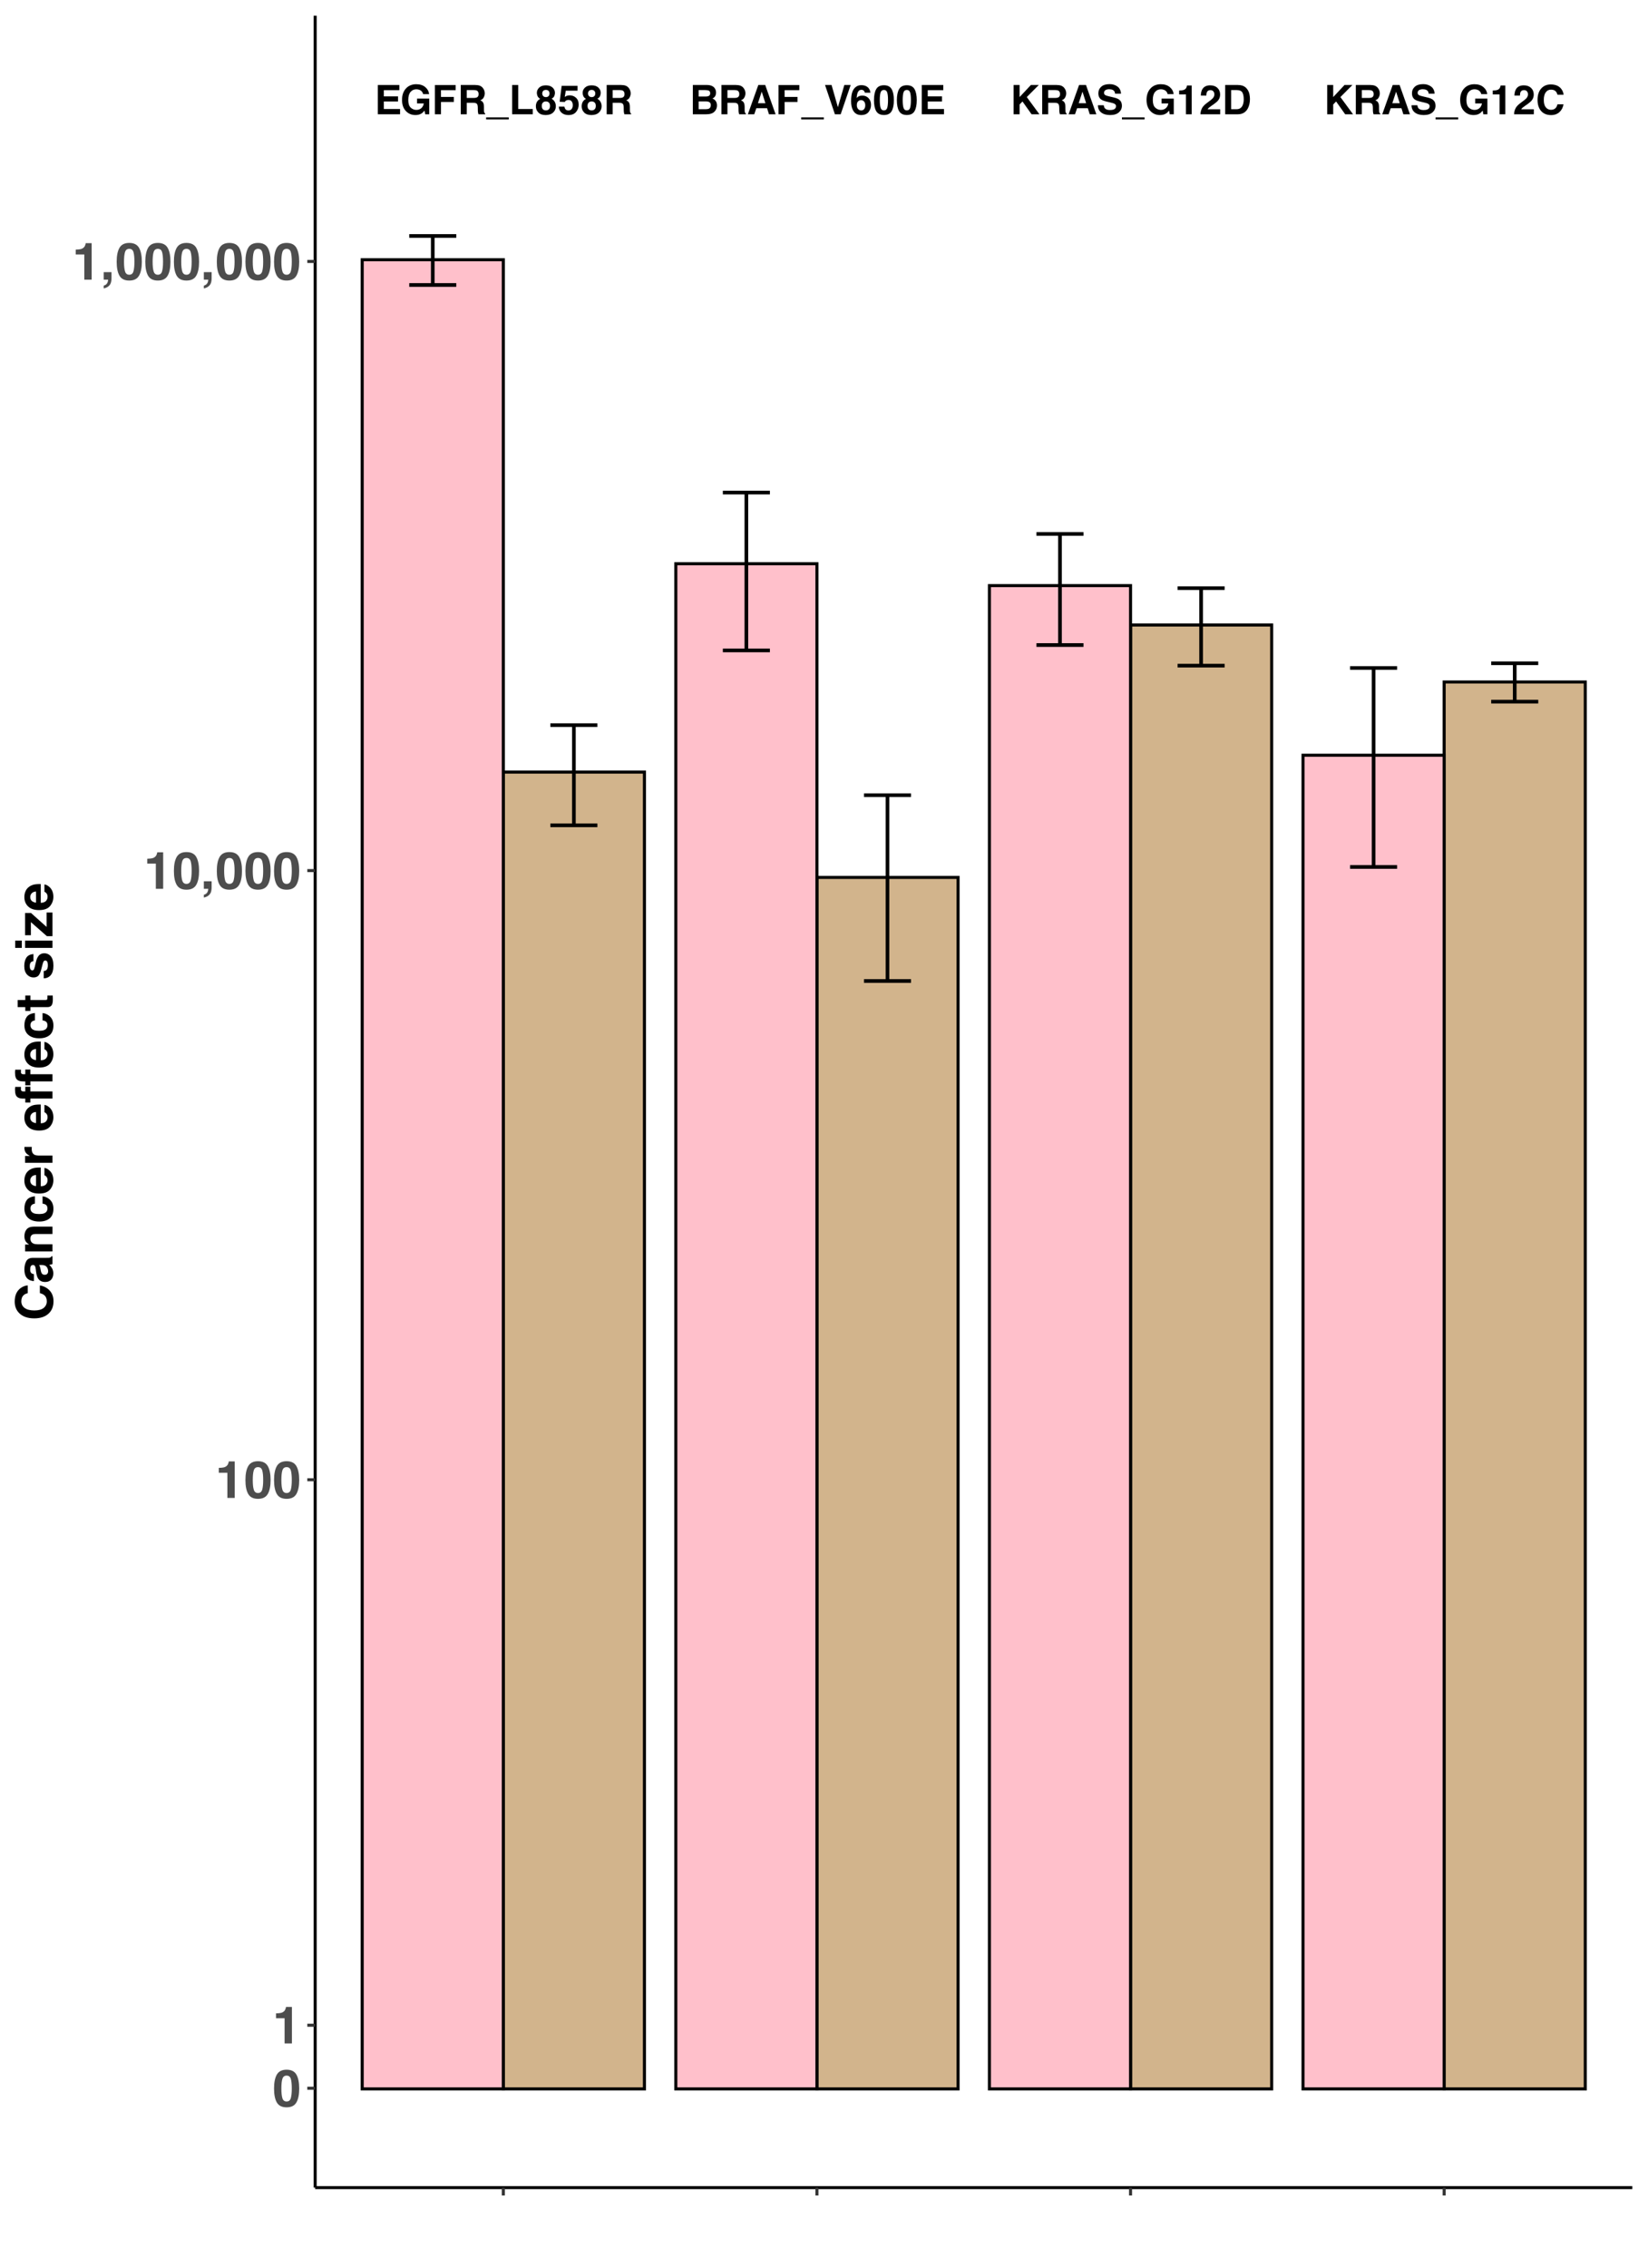 <?xml version="1.0" encoding="UTF-8"?>
<svg xmlns="http://www.w3.org/2000/svg" xmlns:xlink="http://www.w3.org/1999/xlink" width="576" height="792" viewBox="0 0 576 792">
<defs>
<g>
<g id="glyph-0-0">
<path d="M 1.062 -10.234 L 9.312 -10.234 L 9.312 0 L 1.062 0 Z M 8.031 -1.281 L 8.031 -8.953 L 2.344 -8.953 L 2.344 -1.281 Z M 8.031 -1.281 "/>
</g>
<g id="glyph-0-1">
<path d="M 10.156 0 L 7.406 0 L 4.234 -4.469 L 3.219 -3.422 L 3.219 0 L 1.125 0 L 1.125 -10.234 L 3.219 -10.234 L 3.219 -6.016 L 7.172 -10.234 L 9.938 -10.234 L 5.734 -6.016 Z M 10.156 0 "/>
</g>
<g id="glyph-0-2">
<path d="M 5.422 -4.016 L 3.219 -4.016 L 3.219 0 L 1.125 0 L 1.125 -10.234 L 6.156 -10.234 C 6.875 -10.223 7.426 -10.133 7.812 -9.969 C 8.195 -9.812 8.523 -9.57 8.797 -9.25 C 9.016 -8.988 9.188 -8.703 9.312 -8.391 C 9.445 -8.078 9.516 -7.719 9.516 -7.312 C 9.516 -6.832 9.391 -6.352 9.141 -5.875 C 8.898 -5.406 8.492 -5.078 7.922 -4.891 C 8.398 -4.703 8.738 -4.43 8.938 -4.078 C 9.133 -3.734 9.234 -3.203 9.234 -2.484 L 9.234 -1.797 C 9.234 -1.328 9.25 -1.008 9.281 -0.844 C 9.332 -0.57 9.461 -0.375 9.672 -0.25 L 9.672 0 L 7.312 0 C 7.25 -0.227 7.203 -0.41 7.172 -0.547 C 7.117 -0.836 7.094 -1.133 7.094 -1.438 L 7.078 -2.375 C 7.066 -3.031 6.945 -3.469 6.719 -3.688 C 6.488 -3.906 6.055 -4.016 5.422 -4.016 Z M 6.734 -5.875 C 7.148 -6.07 7.359 -6.457 7.359 -7.031 C 7.359 -7.645 7.156 -8.062 6.75 -8.281 C 6.52 -8.395 6.172 -8.453 5.703 -8.453 L 3.219 -8.453 L 3.219 -5.703 L 5.641 -5.703 C 6.117 -5.703 6.484 -5.758 6.734 -5.875 Z M 6.734 -5.875 "/>
</g>
<g id="glyph-0-3">
<path d="M 7.078 -2.109 L 3.312 -2.109 L 2.594 0 L 0.359 0 L 4.016 -10.234 L 6.422 -10.234 L 10.047 0 L 7.734 0 Z M 6.484 -3.859 L 5.203 -7.891 L 3.875 -3.859 Z M 6.484 -3.859 "/>
</g>
<g id="glyph-0-4">
<path d="M 4.797 -1.484 C 5.297 -1.484 5.707 -1.535 6.031 -1.641 C 6.625 -1.859 6.922 -2.254 6.922 -2.828 C 6.922 -3.172 6.773 -3.43 6.484 -3.609 C 6.18 -3.797 5.711 -3.957 5.078 -4.094 L 4 -4.344 C 2.938 -4.582 2.203 -4.844 1.797 -5.125 C 1.098 -5.594 0.75 -6.332 0.75 -7.344 C 0.75 -8.258 1.082 -9.02 1.75 -9.625 C 2.414 -10.227 3.395 -10.531 4.688 -10.531 C 5.77 -10.531 6.691 -10.242 7.453 -9.672 C 8.211 -9.098 8.613 -8.27 8.656 -7.188 L 6.594 -7.188 C 6.562 -7.801 6.297 -8.238 5.797 -8.5 C 5.461 -8.664 5.047 -8.75 4.547 -8.75 C 3.992 -8.75 3.551 -8.641 3.219 -8.422 C 2.895 -8.203 2.734 -7.891 2.734 -7.484 C 2.734 -7.117 2.895 -6.848 3.219 -6.672 C 3.426 -6.547 3.867 -6.406 4.547 -6.25 L 6.312 -5.828 C 7.094 -5.641 7.676 -5.391 8.062 -5.078 C 8.676 -4.598 8.984 -3.906 8.984 -3 C 8.984 -2.062 8.625 -1.281 7.906 -0.656 C 7.195 -0.039 6.188 0.266 4.875 0.266 C 3.539 0.266 2.492 -0.035 1.734 -0.641 C 0.973 -1.254 0.594 -2.094 0.594 -3.156 L 2.625 -3.156 C 2.695 -2.688 2.828 -2.336 3.016 -2.109 C 3.359 -1.691 3.953 -1.484 4.797 -1.484 Z M 4.797 -1.484 "/>
</g>
<g id="glyph-0-5">
<path d="M 7.906 1.078 L 7.906 1.781 L 0 1.781 L 0 1.078 Z M 7.906 1.078 "/>
</g>
<g id="glyph-0-6">
<path d="M 7.359 -0.25 C 6.797 0.094 6.102 0.266 5.281 0.266 C 3.926 0.266 2.812 -0.203 1.938 -1.141 C 1.039 -2.086 0.594 -3.379 0.594 -5.016 C 0.594 -6.672 1.047 -8 1.953 -9 C 2.867 -10 4.078 -10.5 5.578 -10.5 C 6.879 -10.5 7.922 -10.164 8.703 -9.5 C 9.492 -8.844 9.945 -8.023 10.062 -7.047 L 7.969 -7.047 C 7.801 -7.742 7.406 -8.227 6.781 -8.5 C 6.426 -8.656 6.035 -8.734 5.609 -8.734 C 4.773 -8.734 4.094 -8.422 3.562 -7.797 C 3.039 -7.172 2.781 -6.234 2.781 -4.984 C 2.781 -3.734 3.066 -2.844 3.641 -2.312 C 4.211 -1.789 4.863 -1.531 5.594 -1.531 C 6.312 -1.531 6.898 -1.738 7.359 -2.156 C 7.816 -2.57 8.098 -3.113 8.203 -3.781 L 5.844 -3.781 L 5.844 -5.484 L 10.109 -5.484 L 10.109 0 L 8.688 0 L 8.469 -1.281 C 8.062 -0.789 7.691 -0.445 7.359 -0.25 Z M 7.359 -0.25 "/>
</g>
<g id="glyph-0-7">
<path d="M 5.375 0 L 3.359 0 L 3.359 -6.938 L 0.984 -6.938 L 0.984 -8.297 C 1.609 -8.316 2.047 -8.359 2.297 -8.422 C 2.691 -8.504 3.016 -8.676 3.266 -8.938 C 3.441 -9.125 3.57 -9.367 3.656 -9.672 C 3.707 -9.848 3.734 -9.977 3.734 -10.062 L 5.375 -10.062 Z M 5.375 0 "/>
</g>
<g id="glyph-0-8">
<path d="M 4.938 -8.016 C 4.707 -8.297 4.367 -8.438 3.922 -8.438 C 3.328 -8.438 2.922 -8.211 2.703 -7.766 C 2.578 -7.504 2.504 -7.094 2.484 -6.531 L 0.562 -6.531 C 0.594 -7.383 0.742 -8.078 1.016 -8.609 C 1.547 -9.609 2.484 -10.109 3.828 -10.109 C 4.891 -10.109 5.734 -9.812 6.359 -9.219 C 6.992 -8.633 7.312 -7.859 7.312 -6.891 C 7.312 -6.141 7.094 -5.477 6.656 -4.906 C 6.363 -4.52 5.883 -4.086 5.219 -3.609 L 4.422 -3.062 C 3.922 -2.707 3.578 -2.453 3.391 -2.297 C 3.211 -2.141 3.062 -1.957 2.938 -1.75 L 7.344 -1.75 L 7.344 0 L 0.438 0 C 0.457 -0.719 0.613 -1.379 0.906 -1.984 C 1.188 -2.648 1.852 -3.359 2.906 -4.109 C 3.82 -4.766 4.41 -5.234 4.672 -5.516 C 5.086 -5.953 5.297 -6.43 5.297 -6.953 C 5.297 -7.379 5.176 -7.734 4.938 -8.016 Z M 4.938 -8.016 "/>
</g>
<g id="glyph-0-9">
<path d="M 5.484 0 L 1.078 0 L 1.078 -10.234 L 5.484 -10.234 C 6.117 -10.223 6.648 -10.148 7.078 -10.016 C 7.797 -9.773 8.375 -9.344 8.812 -8.719 C 9.176 -8.207 9.422 -7.656 9.547 -7.062 C 9.672 -6.469 9.734 -5.898 9.734 -5.359 C 9.734 -4.004 9.461 -2.852 8.922 -1.906 C 8.18 -0.633 7.035 0 5.484 0 Z M 7.078 -7.625 C 6.754 -8.176 6.102 -8.453 5.125 -8.453 L 3.156 -8.453 L 3.156 -1.781 L 5.125 -1.781 C 6.133 -1.781 6.836 -2.273 7.234 -3.266 C 7.453 -3.816 7.562 -4.469 7.562 -5.219 C 7.562 -6.258 7.398 -7.062 7.078 -7.625 Z M 7.078 -7.625 "/>
</g>
<g id="glyph-0-10">
<path d="M 8.297 -0.766 C 7.535 -0.066 6.562 0.281 5.375 0.281 C 3.906 0.281 2.75 -0.188 1.906 -1.125 C 1.062 -2.082 0.641 -3.383 0.641 -5.031 C 0.641 -6.82 1.117 -8.203 2.078 -9.172 C 2.91 -10.004 3.969 -10.422 5.25 -10.422 C 6.977 -10.422 8.238 -9.859 9.031 -8.734 C 9.469 -8.098 9.703 -7.461 9.734 -6.828 L 7.609 -6.828 C 7.461 -7.316 7.281 -7.688 7.062 -7.938 C 6.676 -8.383 6.102 -8.609 5.344 -8.609 C 4.562 -8.609 3.945 -8.289 3.5 -7.656 C 3.051 -7.031 2.828 -6.145 2.828 -5 C 2.828 -3.852 3.062 -2.992 3.531 -2.422 C 4.008 -1.848 4.613 -1.562 5.344 -1.562 C 6.094 -1.562 6.664 -1.805 7.062 -2.297 C 7.281 -2.555 7.461 -2.953 7.609 -3.484 L 9.719 -3.484 C 9.531 -2.367 9.055 -1.461 8.297 -0.766 Z M 8.297 -0.766 "/>
</g>
<g id="glyph-0-11">
<path d="M 5.75 0 L 1.125 0 L 1.125 -10.234 L 6.094 -10.234 C 7.344 -10.211 8.227 -9.848 8.75 -9.141 C 9.07 -8.703 9.234 -8.18 9.234 -7.578 C 9.234 -6.953 9.07 -6.453 8.75 -6.078 C 8.57 -5.859 8.316 -5.66 7.984 -5.484 C 8.504 -5.297 8.895 -4.992 9.156 -4.578 C 9.426 -4.172 9.562 -3.676 9.562 -3.094 C 9.562 -2.488 9.41 -1.941 9.109 -1.453 C 8.91 -1.141 8.664 -0.875 8.375 -0.656 C 8.039 -0.406 7.648 -0.234 7.203 -0.141 C 6.766 -0.047 6.281 0 5.75 0 Z M 5.703 -4.5 L 3.156 -4.5 L 3.156 -1.781 L 5.672 -1.781 C 6.117 -1.781 6.469 -1.836 6.719 -1.953 C 7.176 -2.18 7.406 -2.609 7.406 -3.234 C 7.406 -3.766 7.18 -4.129 6.734 -4.328 C 6.492 -4.441 6.148 -4.5 5.703 -4.5 Z M 6.766 -6.453 C 7.047 -6.617 7.188 -6.922 7.188 -7.359 C 7.188 -7.828 7 -8.141 6.625 -8.297 C 6.312 -8.398 5.906 -8.453 5.406 -8.453 L 3.156 -8.453 L 3.156 -6.203 L 5.672 -6.203 C 6.117 -6.203 6.484 -6.285 6.766 -6.453 Z M 6.766 -6.453 "/>
</g>
<g id="glyph-0-12">
<path d="M 8.344 -8.422 L 3.203 -8.422 L 3.203 -6.062 L 7.703 -6.062 L 7.703 -4.297 L 3.203 -4.297 L 3.203 0 L 1.078 0 L 1.078 -10.219 L 8.344 -10.219 Z M 8.344 -8.422 "/>
</g>
<g id="glyph-0-13">
<path d="M 0.328 -10.234 L 2.609 -10.234 L 4.828 -2.469 L 7.078 -10.234 L 9.297 -10.234 L 5.797 0 L 3.781 0 Z M 0.328 -10.234 "/>
</g>
<g id="glyph-0-14">
<path d="M 4.344 -6.531 C 5.238 -6.531 5.973 -6.227 6.547 -5.625 C 7.117 -5.02 7.406 -4.242 7.406 -3.297 C 7.406 -2.359 7.125 -1.531 6.562 -0.812 C 6 -0.094 5.129 0.266 3.953 0.266 C 2.68 0.266 1.742 -0.266 1.141 -1.328 C 0.672 -2.148 0.438 -3.219 0.438 -4.531 C 0.438 -5.301 0.473 -5.926 0.547 -6.406 C 0.66 -7.258 0.883 -7.973 1.219 -8.547 C 1.5 -9.035 1.875 -9.426 2.344 -9.719 C 2.812 -10.02 3.367 -10.172 4.016 -10.172 C 4.953 -10.172 5.695 -9.93 6.25 -9.453 C 6.801 -8.973 7.113 -8.332 7.188 -7.531 L 5.219 -7.531 C 5.219 -7.695 5.156 -7.875 5.031 -8.062 C 4.812 -8.383 4.488 -8.547 4.062 -8.547 C 3.414 -8.547 2.957 -8.18 2.688 -7.453 C 2.539 -7.055 2.438 -6.469 2.375 -5.688 C 2.625 -5.977 2.91 -6.191 3.234 -6.328 C 3.555 -6.461 3.926 -6.531 4.344 -6.531 Z M 3.016 -4.641 C 2.629 -4.336 2.438 -3.852 2.438 -3.188 C 2.438 -2.645 2.582 -2.203 2.875 -1.859 C 3.164 -1.516 3.535 -1.344 3.984 -1.344 C 4.422 -1.344 4.766 -1.508 5.016 -1.844 C 5.266 -2.176 5.391 -2.602 5.391 -3.125 C 5.391 -3.719 5.242 -4.172 4.953 -4.484 C 4.672 -4.797 4.32 -4.953 3.906 -4.953 C 3.57 -4.953 3.273 -4.848 3.016 -4.641 Z M 3.016 -4.641 "/>
</g>
<g id="glyph-0-15">
<path d="M 3.922 0.25 C 2.641 0.25 1.738 -0.195 1.219 -1.094 C 0.695 -1.988 0.438 -3.27 0.438 -4.938 C 0.438 -6.594 0.695 -7.875 1.219 -8.781 C 1.738 -9.688 2.641 -10.141 3.922 -10.141 C 5.203 -10.141 6.098 -9.688 6.609 -8.781 C 7.129 -7.875 7.391 -6.594 7.391 -4.938 C 7.391 -3.27 7.129 -1.988 6.609 -1.094 C 6.098 -0.195 5.203 0.25 3.922 0.25 Z M 5.078 -2.281 C 5.254 -2.895 5.344 -3.781 5.344 -4.938 C 5.344 -6.145 5.25 -7.039 5.062 -7.625 C 4.883 -8.207 4.504 -8.5 3.922 -8.5 C 3.328 -8.5 2.938 -8.207 2.75 -7.625 C 2.562 -7.039 2.469 -6.145 2.469 -4.938 C 2.469 -3.781 2.562 -2.895 2.75 -2.281 C 2.938 -1.664 3.328 -1.359 3.922 -1.359 C 4.504 -1.359 4.891 -1.664 5.078 -2.281 Z M 5.078 -2.281 "/>
</g>
<g id="glyph-0-16">
<path d="M 8.203 -4.469 L 3.234 -4.469 L 3.234 -1.844 L 8.906 -1.844 L 8.906 0 L 1.141 0 L 1.141 -10.234 L 8.656 -10.234 L 8.656 -8.422 L 3.234 -8.422 L 3.234 -6.25 L 8.203 -6.25 Z M 8.203 -4.469 "/>
</g>
<g id="glyph-0-17">
<path d="M 1.078 -10.234 L 3.219 -10.234 L 3.219 -1.844 L 8.297 -1.844 L 8.297 0 L 1.078 0 Z M 1.078 -10.234 "/>
</g>
<g id="glyph-0-18">
<path d="M 1.25 -0.625 C 0.664 -1.219 0.375 -1.941 0.375 -2.797 C 0.375 -3.359 0.5 -3.867 0.75 -4.328 C 1.008 -4.785 1.391 -5.129 1.891 -5.359 C 1.398 -5.68 1.082 -6.031 0.938 -6.406 C 0.789 -6.789 0.719 -7.145 0.719 -7.469 C 0.719 -8.195 0.992 -8.816 1.547 -9.328 C 2.098 -9.848 2.875 -10.109 3.875 -10.109 C 4.883 -10.109 5.664 -9.848 6.219 -9.328 C 6.77 -8.816 7.047 -8.195 7.047 -7.469 C 7.047 -7.145 6.973 -6.789 6.828 -6.406 C 6.68 -6.031 6.363 -5.703 5.875 -5.422 C 6.363 -5.148 6.734 -4.785 6.984 -4.328 C 7.234 -3.867 7.359 -3.359 7.359 -2.797 C 7.359 -1.941 7.047 -1.219 6.422 -0.625 C 5.797 -0.031 4.922 0.266 3.797 0.266 C 2.672 0.266 1.82 -0.031 1.25 -0.625 Z M 2.438 -2.922 C 2.438 -2.43 2.562 -2.047 2.812 -1.766 C 3.07 -1.492 3.426 -1.359 3.875 -1.359 C 4.332 -1.359 4.688 -1.492 4.938 -1.766 C 5.195 -2.047 5.328 -2.43 5.328 -2.922 C 5.328 -3.43 5.195 -3.816 4.938 -4.078 C 4.676 -4.348 4.32 -4.484 3.875 -4.484 C 3.438 -4.484 3.086 -4.348 2.828 -4.078 C 2.566 -3.816 2.438 -3.43 2.438 -2.922 Z M 2.953 -6.359 C 3.172 -6.117 3.477 -6 3.875 -6 C 4.281 -6 4.594 -6.113 4.812 -6.344 C 5.031 -6.582 5.141 -6.883 5.141 -7.25 C 5.141 -7.645 5.031 -7.953 4.812 -8.172 C 4.594 -8.398 4.281 -8.516 3.875 -8.516 C 3.477 -8.516 3.164 -8.398 2.938 -8.172 C 2.719 -7.953 2.609 -7.645 2.609 -7.25 C 2.609 -6.883 2.723 -6.586 2.953 -6.359 Z M 2.953 -6.359 "/>
</g>
<g id="glyph-0-19">
<path d="M 3.797 -5 C 3.555 -5 3.348 -4.969 3.172 -4.906 C 2.859 -4.789 2.625 -4.586 2.469 -4.297 L 0.688 -4.375 L 1.391 -9.938 L 6.938 -9.938 L 6.938 -8.25 L 2.828 -8.25 L 2.469 -6.047 C 2.77 -6.254 3.008 -6.391 3.188 -6.453 C 3.469 -6.555 3.816 -6.609 4.234 -6.609 C 5.066 -6.609 5.789 -6.328 6.406 -5.766 C 7.031 -5.203 7.344 -4.391 7.344 -3.328 C 7.344 -2.398 7.039 -1.566 6.438 -0.828 C 5.844 -0.098 4.953 0.266 3.766 0.266 C 2.805 0.266 2.02 0.008 1.406 -0.5 C 0.789 -1.02 0.445 -1.75 0.375 -2.688 L 2.344 -2.688 C 2.426 -2.258 2.578 -1.926 2.797 -1.688 C 3.016 -1.457 3.336 -1.344 3.766 -1.344 C 4.254 -1.344 4.629 -1.516 4.891 -1.859 C 5.148 -2.203 5.281 -2.641 5.281 -3.172 C 5.281 -3.68 5.156 -4.113 4.906 -4.469 C 4.664 -4.82 4.297 -5 3.797 -5 Z M 3.797 -5 "/>
</g>
<g id="glyph-1-0">
<path d="M 1.359 -12.953 L 11.781 -12.953 L 11.781 0 L 1.359 0 Z M 10.172 -1.625 L 10.172 -11.344 L 2.969 -11.344 L 2.969 -1.625 Z M 10.172 -1.625 "/>
</g>
<g id="glyph-1-1">
<path d="M 4.953 0.312 C 3.328 0.312 2.188 -0.254 1.531 -1.391 C 0.883 -2.523 0.562 -4.145 0.562 -6.25 C 0.562 -8.352 0.883 -9.973 1.531 -11.109 C 2.188 -12.254 3.328 -12.828 4.953 -12.828 C 6.578 -12.828 7.719 -12.258 8.375 -11.125 C 9.031 -9.977 9.359 -8.352 9.359 -6.25 C 9.359 -4.145 9.031 -2.523 8.375 -1.391 C 7.719 -0.254 6.578 0.312 4.953 0.312 Z M 6.422 -2.891 C 6.648 -3.66 6.766 -4.781 6.766 -6.25 C 6.766 -7.781 6.648 -8.914 6.422 -9.656 C 6.191 -10.395 5.703 -10.766 4.953 -10.766 C 4.211 -10.766 3.723 -10.395 3.484 -9.656 C 3.242 -8.914 3.125 -7.781 3.125 -6.25 C 3.125 -4.781 3.242 -3.656 3.484 -2.875 C 3.723 -2.102 4.211 -1.719 4.953 -1.719 C 5.703 -1.719 6.191 -2.109 6.422 -2.891 Z M 6.422 -2.891 "/>
</g>
<g id="glyph-1-2">
<path d="M 6.812 0 L 4.25 0 L 4.25 -8.797 L 1.25 -8.797 L 1.25 -10.5 C 2.039 -10.531 2.594 -10.582 2.906 -10.656 C 3.414 -10.758 3.828 -10.984 4.141 -11.328 C 4.359 -11.547 4.52 -11.848 4.625 -12.234 C 4.695 -12.461 4.734 -12.633 4.734 -12.75 L 6.812 -12.75 Z M 6.812 0 "/>
</g>
<g id="glyph-1-3">
<path d="M 3.594 0.891 C 3.477 1.328 3.281 1.703 3 2.016 C 2.688 2.359 2.32 2.613 1.906 2.781 C 1.488 2.957 1.195 3.047 1.031 3.047 L 1.031 2.078 C 1.539 1.941 1.91 1.707 2.141 1.375 C 2.379 1.051 2.52 0.594 2.562 0 L 1.031 0 L 1.031 -2.625 L 3.75 -2.625 L 3.75 -0.359 C 3.75 0.047 3.695 0.461 3.594 0.891 Z M 3.594 0.891 "/>
</g>
<g id="glyph-2-0">
<path d="M -12.953 -1.359 L -12.953 -11.781 L 0 -11.781 L 0 -1.359 Z M -1.625 -10.172 L -11.344 -10.172 L -11.344 -2.969 L -1.625 -2.969 Z M -1.625 -10.172 "/>
</g>
<g id="glyph-2-1">
<path d="M -0.969 -10.516 C -0.082 -9.547 0.359 -8.305 0.359 -6.797 C 0.359 -4.941 -0.238 -3.477 -1.438 -2.406 C -2.633 -1.344 -4.281 -0.812 -6.375 -0.812 C -8.633 -0.812 -10.379 -1.414 -11.609 -2.625 C -12.672 -3.676 -13.203 -5.02 -13.203 -6.656 C -13.203 -8.832 -12.488 -10.426 -11.062 -11.438 C -10.258 -11.988 -9.453 -12.285 -8.641 -12.328 L -8.641 -9.625 C -9.266 -9.445 -9.734 -9.223 -10.047 -8.953 C -10.609 -8.453 -10.891 -7.723 -10.891 -6.766 C -10.891 -5.773 -10.492 -4.992 -9.703 -4.422 C -8.91 -3.859 -7.785 -3.578 -6.328 -3.578 C -4.879 -3.578 -3.789 -3.875 -3.062 -4.469 C -2.344 -5.07 -1.984 -5.836 -1.984 -6.766 C -1.984 -7.711 -2.289 -8.438 -2.906 -8.938 C -3.238 -9.219 -3.738 -9.445 -4.406 -9.625 L -4.406 -12.312 C -3 -12.07 -1.852 -11.473 -0.969 -10.516 Z M -0.969 -10.516 "/>
</g>
<g id="glyph-2-2">
<path d="M -8.547 -1.531 C -9.391 -2.188 -9.812 -3.32 -9.812 -4.938 C -9.812 -5.988 -9.602 -6.922 -9.188 -7.734 C -8.77 -8.547 -7.984 -8.953 -6.828 -8.953 L -2.438 -8.953 C -2.133 -8.953 -1.766 -8.957 -1.328 -8.969 C -0.992 -8.988 -0.77 -9.039 -0.656 -9.125 C -0.539 -9.207 -0.445 -9.332 -0.375 -9.5 L 0 -9.5 L 0 -6.766 C -0.195 -6.691 -0.379 -6.641 -0.547 -6.609 C -0.711 -6.578 -0.906 -6.555 -1.125 -6.547 C -0.75 -6.191 -0.43 -5.789 -0.172 -5.344 C 0.141 -4.801 0.297 -4.191 0.297 -3.516 C 0.297 -2.648 0.051 -1.93 -0.438 -1.359 C -0.938 -0.797 -1.641 -0.516 -2.547 -0.516 C -3.723 -0.516 -4.578 -0.969 -5.109 -1.875 C -5.391 -2.375 -5.594 -3.109 -5.719 -4.078 L -5.828 -4.938 C -5.891 -5.395 -5.961 -5.723 -6.047 -5.922 C -6.203 -6.273 -6.441 -6.453 -6.766 -6.453 C -7.148 -6.453 -7.414 -6.316 -7.562 -6.047 C -7.719 -5.773 -7.797 -5.379 -7.797 -4.859 C -7.797 -4.266 -7.648 -3.844 -7.359 -3.594 C -7.141 -3.414 -6.848 -3.301 -6.484 -3.25 L -6.484 -0.828 C -7.316 -0.879 -8.004 -1.113 -8.547 -1.531 Z M -1.812 -3.391 C -1.613 -3.629 -1.516 -3.914 -1.516 -4.25 C -1.516 -4.789 -1.672 -5.285 -1.984 -5.734 C -2.305 -6.191 -2.891 -6.43 -3.734 -6.453 L -4.656 -6.453 C -4.562 -6.297 -4.484 -6.133 -4.422 -5.969 C -4.359 -5.812 -4.301 -5.594 -4.25 -5.312 L -4.141 -4.75 C -4.047 -4.219 -3.93 -3.836 -3.797 -3.609 C -3.566 -3.223 -3.211 -3.031 -2.734 -3.031 C -2.305 -3.031 -2 -3.148 -1.812 -3.391 Z M -1.812 -3.391 "/>
</g>
<g id="glyph-2-3">
<path d="M -7.719 -5.672 C -7.719 -4.828 -7.359 -4.242 -6.641 -3.922 C -6.266 -3.766 -5.781 -3.688 -5.188 -3.688 L 0 -3.688 L 0 -1.188 L -9.562 -1.188 L -9.562 -3.609 L -8.172 -3.609 C -8.66 -3.93 -9.016 -4.234 -9.234 -4.516 C -9.617 -5.035 -9.812 -5.691 -9.812 -6.484 C -9.812 -7.473 -9.551 -8.281 -9.031 -8.906 C -8.508 -9.539 -7.648 -9.859 -6.453 -9.859 L 0 -9.859 L 0 -7.281 L -5.828 -7.281 C -6.328 -7.281 -6.711 -7.211 -6.984 -7.078 C -7.473 -6.836 -7.719 -6.367 -7.719 -5.672 Z M -7.719 -5.672 "/>
</g>
<g id="glyph-2-4">
<path d="M -6.141 -9.453 L -6.141 -6.891 C -6.504 -6.848 -6.828 -6.727 -7.109 -6.531 C -7.492 -6.25 -7.688 -5.812 -7.688 -5.219 C -7.688 -4.375 -7.27 -3.797 -6.438 -3.484 C -5.988 -3.328 -5.395 -3.25 -4.656 -3.25 C -3.957 -3.25 -3.395 -3.328 -2.969 -3.484 C -2.164 -3.785 -1.766 -4.348 -1.766 -5.172 C -1.766 -5.766 -1.922 -6.18 -2.234 -6.422 C -2.555 -6.672 -2.969 -6.82 -3.469 -6.875 L -3.469 -9.438 C -2.707 -9.375 -1.988 -9.098 -1.312 -8.609 C -0.219 -7.816 0.328 -6.648 0.328 -5.109 C 0.328 -3.566 -0.125 -2.43 -1.031 -1.703 C -1.945 -0.984 -3.133 -0.625 -4.594 -0.625 C -6.238 -0.625 -7.52 -1.023 -8.438 -1.828 C -9.352 -2.629 -9.812 -3.738 -9.812 -5.156 C -9.812 -6.352 -9.539 -7.332 -9 -8.094 C -8.457 -8.863 -7.504 -9.316 -6.141 -9.453 Z M -6.141 -9.453 "/>
</g>
<g id="glyph-2-5">
<path d="M -2.812 -9.375 C -2.238 -9.301 -1.66 -9.004 -1.078 -8.484 C -0.148 -7.66 0.312 -6.508 0.312 -5.031 C 0.312 -3.812 -0.078 -2.734 -0.859 -1.797 C -1.648 -0.867 -2.926 -0.406 -4.688 -0.406 C -6.352 -0.406 -7.625 -0.828 -8.5 -1.672 C -9.383 -2.516 -9.828 -3.609 -9.828 -4.953 C -9.828 -5.742 -9.676 -6.457 -9.375 -7.094 C -9.082 -7.738 -8.613 -8.27 -7.969 -8.688 C -7.406 -9.062 -6.75 -9.301 -6 -9.406 C -5.551 -9.477 -4.914 -9.508 -4.094 -9.5 L -4.094 -2.938 C -3.133 -2.969 -2.461 -3.27 -2.078 -3.844 C -1.836 -4.188 -1.719 -4.602 -1.719 -5.094 C -1.719 -5.602 -1.863 -6.02 -2.156 -6.344 C -2.312 -6.52 -2.531 -6.676 -2.812 -6.812 Z M -5.75 -6.891 C -6.406 -6.848 -6.906 -6.645 -7.25 -6.281 C -7.594 -5.926 -7.766 -5.484 -7.766 -4.953 C -7.766 -4.367 -7.582 -3.914 -7.219 -3.594 C -6.863 -3.281 -6.375 -3.082 -5.75 -3 Z M -5.75 -6.891 "/>
</g>
<g id="glyph-2-6">
<path d="M -7.266 -5.984 C -7.266 -4.973 -6.938 -4.297 -6.281 -3.953 C -5.914 -3.766 -5.348 -3.672 -4.578 -3.672 L 0 -3.672 L 0 -1.141 L -9.578 -1.141 L -9.578 -3.531 L -7.906 -3.531 C -8.551 -3.914 -8.988 -4.254 -9.219 -4.547 C -9.613 -5.016 -9.812 -5.625 -9.812 -6.375 C -9.812 -6.414 -9.805 -6.453 -9.797 -6.484 C -9.797 -6.523 -9.797 -6.598 -9.797 -6.703 L -7.219 -6.703 C -7.238 -6.547 -7.25 -6.406 -7.25 -6.281 C -7.258 -6.156 -7.266 -6.055 -7.266 -5.984 Z M -7.266 -5.984 "/>
</g>
<g id="glyph-2-7">
</g>
<g id="glyph-2-8">
<path d="M -13.031 -5.656 L -11 -5.656 C -11.008 -5.52 -11.02 -5.285 -11.031 -4.953 C -11.039 -4.617 -10.969 -4.391 -10.812 -4.266 C -10.656 -4.141 -10.484 -4.078 -10.297 -4.078 L -9.5 -4.078 L -9.5 -5.719 L -7.719 -5.719 L -7.719 -4.078 L 0 -4.078 L 0 -1.578 L -7.719 -1.578 L -7.719 -0.188 L -9.5 -0.188 L -9.5 -1.562 L -10.109 -1.562 C -11.129 -1.562 -11.832 -1.734 -12.219 -2.078 C -12.801 -2.441 -13.094 -3.316 -13.094 -4.703 C -13.094 -4.859 -13.086 -5 -13.078 -5.125 C -13.066 -5.258 -13.051 -5.438 -13.031 -5.656 Z M -13.031 -5.656 "/>
</g>
<g id="glyph-2-9">
<path d="M -1.781 -5.562 L 0.094 -5.562 L 0.125 -4.375 C 0.164 -3.188 -0.035 -2.375 -0.484 -1.938 C -0.773 -1.656 -1.219 -1.516 -1.812 -1.516 L -7.703 -1.516 L -7.703 -0.188 L -9.5 -0.188 L -9.5 -1.516 L -12.172 -1.516 L -12.172 -4 L -9.5 -4 L -9.5 -5.562 L -7.703 -5.562 L -7.703 -4 L -2.641 -4 C -2.254 -4 -2.008 -4.047 -1.906 -4.141 C -1.812 -4.242 -1.766 -4.551 -1.766 -5.062 C -1.766 -5.133 -1.766 -5.211 -1.766 -5.297 C -1.773 -5.391 -1.781 -5.477 -1.781 -5.562 Z M -1.781 -5.562 "/>
</g>
<g id="glyph-2-10">
<path d="M -9.141 -7.766 C -8.66 -8.516 -7.832 -8.945 -6.656 -9.062 L -6.656 -6.562 C -6.977 -6.52 -7.234 -6.426 -7.422 -6.281 C -7.766 -6.008 -7.938 -5.539 -7.938 -4.875 C -7.938 -4.332 -7.848 -3.941 -7.672 -3.703 C -7.504 -3.473 -7.305 -3.359 -7.078 -3.359 C -6.797 -3.359 -6.586 -3.484 -6.453 -3.734 C -6.328 -3.984 -6.098 -4.852 -5.766 -6.344 C -5.535 -7.344 -5.18 -8.094 -4.703 -8.594 C -4.223 -9.082 -3.625 -9.328 -2.906 -9.328 C -1.957 -9.328 -1.18 -8.973 -0.578 -8.266 C 0.023 -7.555 0.328 -6.469 0.328 -5 C 0.328 -3.488 0.008 -2.375 -0.625 -1.656 C -1.258 -0.938 -2.07 -0.578 -3.062 -0.578 L -3.062 -3.125 C -2.613 -3.176 -2.297 -3.289 -2.109 -3.469 C -1.773 -3.77 -1.609 -4.344 -1.609 -5.188 C -1.609 -5.676 -1.68 -6.066 -1.828 -6.359 C -1.973 -6.648 -2.191 -6.797 -2.484 -6.797 C -2.766 -6.797 -2.977 -6.676 -3.125 -6.438 C -3.27 -6.207 -3.523 -5.336 -3.891 -3.828 C -4.16 -2.742 -4.492 -1.977 -4.891 -1.531 C -5.297 -1.094 -5.875 -0.875 -6.625 -0.875 C -7.508 -0.875 -8.27 -1.219 -8.906 -1.906 C -9.539 -2.602 -9.859 -3.582 -9.859 -4.844 C -9.859 -6.039 -9.617 -7.016 -9.141 -7.766 Z M -9.141 -7.766 "/>
</g>
<g id="glyph-2-11">
<path d="M -9.578 -3.75 L 0 -3.75 L 0 -1.203 L -9.578 -1.203 Z M -13.031 -3.75 L -10.719 -3.75 L -10.719 -1.203 L -13.031 -1.203 Z M -13.031 -3.75 "/>
</g>
<g id="glyph-2-12">
<path d="M 0 -8.562 L 0 -0.297 L -1.953 -0.297 L -7.547 -5.203 L -7.547 -0.625 L -9.578 -0.625 L -9.578 -8.391 L -7.5 -8.391 L -2.062 -3.531 L -2.062 -8.562 Z M 0 -8.562 "/>
</g>
</g>
<clipPath id="clip-0">
<path clip-rule="nonzero" d="M 110.152 5.48 L 570.523 5.48 L 570.523 764.043 L 110.152 764.043 Z M 110.152 5.48 "/>
</clipPath>
</defs>
<rect x="-57.6" y="-79.2" width="691.2" height="950.4" fill="rgb(100%, 100%, 100%)" fill-opacity="1"/>
<rect x="-57.6" y="-79.2" width="691.2" height="950.4" fill="rgb(100%, 100%, 100%)" fill-opacity="1"/>
<path fill="none" stroke-width="1.067" stroke-linecap="round" stroke-linejoin="round" stroke="rgb(100%, 100%, 100%)" stroke-opacity="1" stroke-miterlimit="10" d="M 0 792 L 576 792 L 576 0 L 0 0 Z M 0 792 "/>
<g clip-path="url(#clip-0)">
<path fill-rule="nonzero" fill="rgb(100%, 100%, 100%)" fill-opacity="1" d="M 110.152 764.043 L 570.523 764.043 L 570.523 5.48 L 110.152 5.48 Z M 110.152 764.043 "/>
</g>
<path fill-rule="nonzero" fill="rgb(82.353%, 70.588%, 54.902%)" fill-opacity="1" stroke-width="1.067" stroke-linecap="butt" stroke-linejoin="miter" stroke="rgb(0%, 0%, 0%)" stroke-opacity="1" stroke-miterlimit="10" d="M 395.141 729.562 L 444.465 729.562 L 444.465 218.289 L 395.141 218.289 Z M 395.141 729.562 "/>
<path fill-rule="nonzero" fill="rgb(82.353%, 70.588%, 54.902%)" fill-opacity="1" stroke-width="1.067" stroke-linecap="butt" stroke-linejoin="miter" stroke="rgb(0%, 0%, 0%)" stroke-opacity="1" stroke-miterlimit="10" d="M 504.754 729.562 L 554.078 729.562 L 554.078 238.191 L 504.754 238.191 Z M 504.754 729.562 "/>
<path fill-rule="nonzero" fill="rgb(82.353%, 70.588%, 54.902%)" fill-opacity="1" stroke-width="1.067" stroke-linecap="butt" stroke-linejoin="miter" stroke="rgb(0%, 0%, 0%)" stroke-opacity="1" stroke-miterlimit="10" d="M 285.531 729.562 L 334.855 729.562 L 334.855 306.441 L 285.531 306.441 Z M 285.531 729.562 "/>
<path fill-rule="nonzero" fill="rgb(82.353%, 70.588%, 54.902%)" fill-opacity="1" stroke-width="1.067" stroke-linecap="butt" stroke-linejoin="miter" stroke="rgb(0%, 0%, 0%)" stroke-opacity="1" stroke-miterlimit="10" d="M 175.918 729.562 L 225.242 729.562 L 225.242 269.656 L 175.918 269.656 Z M 175.918 729.562 "/>
<path fill-rule="nonzero" fill="rgb(100%, 75.294%, 79.608%)" fill-opacity="1" stroke-width="1.067" stroke-linecap="butt" stroke-linejoin="miter" stroke="rgb(0%, 0%, 0%)" stroke-opacity="1" stroke-miterlimit="10" d="M 345.816 729.562 L 395.141 729.562 L 395.141 204.535 L 345.816 204.535 Z M 345.816 729.562 "/>
<path fill-rule="nonzero" fill="rgb(100%, 75.294%, 79.608%)" fill-opacity="1" stroke-width="1.067" stroke-linecap="butt" stroke-linejoin="miter" stroke="rgb(0%, 0%, 0%)" stroke-opacity="1" stroke-miterlimit="10" d="M 455.43 729.562 L 504.754 729.562 L 504.754 263.77 L 455.43 263.77 Z M 455.43 729.562 "/>
<path fill-rule="nonzero" fill="rgb(100%, 75.294%, 79.608%)" fill-opacity="1" stroke-width="1.067" stroke-linecap="butt" stroke-linejoin="miter" stroke="rgb(0%, 0%, 0%)" stroke-opacity="1" stroke-miterlimit="10" d="M 236.203 729.562 L 285.527 729.562 L 285.527 196.891 L 236.203 196.891 Z M 236.203 729.562 "/>
<path fill-rule="nonzero" fill="rgb(100%, 75.294%, 79.608%)" fill-opacity="1" stroke-width="1.067" stroke-linecap="butt" stroke-linejoin="miter" stroke="rgb(0%, 0%, 0%)" stroke-opacity="1" stroke-miterlimit="10" d="M 126.594 729.562 L 175.918 729.562 L 175.918 90.715 L 126.594 90.715 Z M 126.594 729.562 "/>
<path fill="none" stroke-width="1.28" stroke-linecap="butt" stroke-linejoin="round" stroke="rgb(0%, 0%, 0%)" stroke-opacity="1" stroke-miterlimit="10" d="M 411.582 205.414 L 428.023 205.414 "/>
<path fill="none" stroke-width="1.28" stroke-linecap="butt" stroke-linejoin="round" stroke="rgb(0%, 0%, 0%)" stroke-opacity="1" stroke-miterlimit="10" d="M 419.805 205.414 L 419.805 232.477 "/>
<path fill="none" stroke-width="1.28" stroke-linecap="butt" stroke-linejoin="round" stroke="rgb(0%, 0%, 0%)" stroke-opacity="1" stroke-miterlimit="10" d="M 411.582 232.477 L 428.023 232.477 "/>
<path fill="none" stroke-width="1.28" stroke-linecap="butt" stroke-linejoin="round" stroke="rgb(0%, 0%, 0%)" stroke-opacity="1" stroke-miterlimit="10" d="M 521.195 231.648 L 537.637 231.648 "/>
<path fill="none" stroke-width="1.28" stroke-linecap="butt" stroke-linejoin="round" stroke="rgb(0%, 0%, 0%)" stroke-opacity="1" stroke-miterlimit="10" d="M 529.418 231.648 L 529.418 245.051 "/>
<path fill="none" stroke-width="1.28" stroke-linecap="butt" stroke-linejoin="round" stroke="rgb(0%, 0%, 0%)" stroke-opacity="1" stroke-miterlimit="10" d="M 521.195 245.051 L 537.637 245.051 "/>
<path fill="none" stroke-width="1.28" stroke-linecap="butt" stroke-linejoin="round" stroke="rgb(0%, 0%, 0%)" stroke-opacity="1" stroke-miterlimit="10" d="M 301.973 277.734 L 318.414 277.734 "/>
<path fill="none" stroke-width="1.28" stroke-linecap="butt" stroke-linejoin="round" stroke="rgb(0%, 0%, 0%)" stroke-opacity="1" stroke-miterlimit="10" d="M 310.191 277.734 L 310.191 342.621 "/>
<path fill="none" stroke-width="1.28" stroke-linecap="butt" stroke-linejoin="round" stroke="rgb(0%, 0%, 0%)" stroke-opacity="1" stroke-miterlimit="10" d="M 301.973 342.621 L 318.414 342.621 "/>
<path fill="none" stroke-width="1.28" stroke-linecap="butt" stroke-linejoin="round" stroke="rgb(0%, 0%, 0%)" stroke-opacity="1" stroke-miterlimit="10" d="M 192.359 253.258 L 208.801 253.258 "/>
<path fill="none" stroke-width="1.28" stroke-linecap="butt" stroke-linejoin="round" stroke="rgb(0%, 0%, 0%)" stroke-opacity="1" stroke-miterlimit="10" d="M 200.582 253.258 L 200.582 288.25 "/>
<path fill="none" stroke-width="1.28" stroke-linecap="butt" stroke-linejoin="round" stroke="rgb(0%, 0%, 0%)" stroke-opacity="1" stroke-miterlimit="10" d="M 192.359 288.25 L 208.801 288.25 "/>
<path fill="none" stroke-width="1.28" stroke-linecap="butt" stroke-linejoin="round" stroke="rgb(0%, 0%, 0%)" stroke-opacity="1" stroke-miterlimit="10" d="M 362.258 186.484 L 378.699 186.484 "/>
<path fill="none" stroke-width="1.28" stroke-linecap="butt" stroke-linejoin="round" stroke="rgb(0%, 0%, 0%)" stroke-opacity="1" stroke-miterlimit="10" d="M 370.48 186.484 L 370.48 225.285 "/>
<path fill="none" stroke-width="1.28" stroke-linecap="butt" stroke-linejoin="round" stroke="rgb(0%, 0%, 0%)" stroke-opacity="1" stroke-miterlimit="10" d="M 362.258 225.285 L 378.699 225.285 "/>
<path fill="none" stroke-width="1.28" stroke-linecap="butt" stroke-linejoin="round" stroke="rgb(0%, 0%, 0%)" stroke-opacity="1" stroke-miterlimit="10" d="M 471.871 233.297 L 488.312 233.297 "/>
<path fill="none" stroke-width="1.28" stroke-linecap="butt" stroke-linejoin="round" stroke="rgb(0%, 0%, 0%)" stroke-opacity="1" stroke-miterlimit="10" d="M 480.09 233.297 L 480.09 302.793 "/>
<path fill="none" stroke-width="1.28" stroke-linecap="butt" stroke-linejoin="round" stroke="rgb(0%, 0%, 0%)" stroke-opacity="1" stroke-miterlimit="10" d="M 471.871 302.793 L 488.312 302.793 "/>
<path fill="none" stroke-width="1.28" stroke-linecap="butt" stroke-linejoin="round" stroke="rgb(0%, 0%, 0%)" stroke-opacity="1" stroke-miterlimit="10" d="M 252.645 172.031 L 269.09 172.031 "/>
<path fill="none" stroke-width="1.28" stroke-linecap="butt" stroke-linejoin="round" stroke="rgb(0%, 0%, 0%)" stroke-opacity="1" stroke-miterlimit="10" d="M 260.867 172.031 L 260.867 227.164 "/>
<path fill="none" stroke-width="1.28" stroke-linecap="butt" stroke-linejoin="round" stroke="rgb(0%, 0%, 0%)" stroke-opacity="1" stroke-miterlimit="10" d="M 252.645 227.164 L 269.09 227.164 "/>
<path fill="none" stroke-width="1.28" stroke-linecap="butt" stroke-linejoin="round" stroke="rgb(0%, 0%, 0%)" stroke-opacity="1" stroke-miterlimit="10" d="M 143.035 82.414 L 159.477 82.414 "/>
<path fill="none" stroke-width="1.28" stroke-linecap="butt" stroke-linejoin="round" stroke="rgb(0%, 0%, 0%)" stroke-opacity="1" stroke-miterlimit="10" d="M 151.254 82.414 L 151.254 99.531 "/>
<path fill="none" stroke-width="1.28" stroke-linecap="butt" stroke-linejoin="round" stroke="rgb(0%, 0%, 0%)" stroke-opacity="1" stroke-miterlimit="10" d="M 143.035 99.531 L 159.477 99.531 "/>
<g fill="rgb(0%, 0%, 0%)" fill-opacity="1">
<use xlink:href="#glyph-0-1" x="353.141" y="39.915"/>
<use xlink:href="#glyph-0-2" x="363.141" y="39.915"/>
<use xlink:href="#glyph-0-3" x="373.141" y="39.915"/>
<use xlink:href="#glyph-0-4" x="383.141" y="39.915"/>
<use xlink:href="#glyph-0-5" x="392.141" y="39.915"/>
<use xlink:href="#glyph-0-6" x="400.141" y="39.915"/>
<use xlink:href="#glyph-0-7" x="411.141" y="39.915"/>
<use xlink:href="#glyph-0-8" x="419.141" y="39.915"/>
<use xlink:href="#glyph-0-9" x="427.141" y="39.915"/>
</g>
<g fill="rgb(0%, 0%, 0%)" fill-opacity="1">
<use xlink:href="#glyph-0-1" x="462.754" y="39.915"/>
<use xlink:href="#glyph-0-2" x="472.754" y="39.915"/>
<use xlink:href="#glyph-0-3" x="482.754" y="39.915"/>
<use xlink:href="#glyph-0-4" x="492.754" y="39.915"/>
<use xlink:href="#glyph-0-5" x="501.754" y="39.915"/>
<use xlink:href="#glyph-0-6" x="509.754" y="39.915"/>
<use xlink:href="#glyph-0-7" x="520.754" y="39.915"/>
<use xlink:href="#glyph-0-8" x="528.754" y="39.915"/>
<use xlink:href="#glyph-0-10" x="536.754" y="39.915"/>
</g>
<g fill="rgb(0%, 0%, 0%)" fill-opacity="1">
<use xlink:href="#glyph-0-11" x="241.031" y="39.915"/>
<use xlink:href="#glyph-0-2" x="251.031" y="39.915"/>
<use xlink:href="#glyph-0-3" x="261.031" y="39.915"/>
<use xlink:href="#glyph-0-12" x="271.031" y="39.915"/>
<use xlink:href="#glyph-0-5" x="280.031" y="39.915"/>
<use xlink:href="#glyph-0-13" x="288.031" y="39.915"/>
<use xlink:href="#glyph-0-14" x="297.031" y="39.915"/>
<use xlink:href="#glyph-0-15" x="305.031" y="39.915"/>
<use xlink:href="#glyph-0-15" x="313.031" y="39.915"/>
<use xlink:href="#glyph-0-16" x="321.031" y="39.915"/>
</g>
<g fill="rgb(0%, 0%, 0%)" fill-opacity="1">
<use xlink:href="#glyph-0-16" x="130.918" y="39.915"/>
<use xlink:href="#glyph-0-6" x="139.918" y="39.915"/>
<use xlink:href="#glyph-0-12" x="150.918" y="39.915"/>
<use xlink:href="#glyph-0-2" x="159.918" y="39.915"/>
<use xlink:href="#glyph-0-5" x="169.918" y="39.915"/>
<use xlink:href="#glyph-0-17" x="177.918" y="39.915"/>
<use xlink:href="#glyph-0-18" x="186.918" y="39.915"/>
<use xlink:href="#glyph-0-19" x="194.918" y="39.915"/>
<use xlink:href="#glyph-0-18" x="202.918" y="39.915"/>
<use xlink:href="#glyph-0-2" x="210.918" y="39.915"/>
</g>
<path fill="none" stroke-width="1.067" stroke-linecap="butt" stroke-linejoin="round" stroke="rgb(0%, 0%, 0%)" stroke-opacity="1" stroke-miterlimit="10" d="M 110.152 764.043 L 110.152 5.48 "/>
<g fill="rgb(30.196%, 30.196%, 30.196%)" fill-opacity="1">
<use xlink:href="#glyph-1-1" x="95.219" y="735.688"/>
</g>
<g fill="rgb(30.196%, 30.196%, 30.196%)" fill-opacity="1">
<use xlink:href="#glyph-1-2" x="95.219" y="713.688"/>
</g>
<g fill="rgb(30.196%, 30.196%, 30.196%)" fill-opacity="1">
<use xlink:href="#glyph-1-2" x="75.219" y="523.169"/>
<use xlink:href="#glyph-1-1" x="85.219" y="523.169"/>
<use xlink:href="#glyph-1-1" x="95.219" y="523.169"/>
</g>
<g fill="rgb(30.196%, 30.196%, 30.196%)" fill-opacity="1">
<use xlink:href="#glyph-1-2" x="50.219" y="310.423"/>
<use xlink:href="#glyph-1-1" x="60.219" y="310.423"/>
<use xlink:href="#glyph-1-3" x="70.219" y="310.423"/>
<use xlink:href="#glyph-1-1" x="75.219" y="310.423"/>
<use xlink:href="#glyph-1-1" x="85.219" y="310.423"/>
<use xlink:href="#glyph-1-1" x="95.219" y="310.423"/>
</g>
<g fill="rgb(30.196%, 30.196%, 30.196%)" fill-opacity="1">
<use xlink:href="#glyph-1-2" x="25.219" y="97.673"/>
<use xlink:href="#glyph-1-3" x="35.219" y="97.673"/>
<use xlink:href="#glyph-1-1" x="40.219" y="97.673"/>
<use xlink:href="#glyph-1-1" x="50.219" y="97.673"/>
<use xlink:href="#glyph-1-1" x="60.219" y="97.673"/>
<use xlink:href="#glyph-1-3" x="70.219" y="97.673"/>
<use xlink:href="#glyph-1-1" x="75.219" y="97.673"/>
<use xlink:href="#glyph-1-1" x="85.219" y="97.673"/>
<use xlink:href="#glyph-1-1" x="95.219" y="97.673"/>
</g>
<path fill="none" stroke-width="1.067" stroke-linecap="butt" stroke-linejoin="round" stroke="rgb(20%, 20%, 20%)" stroke-opacity="1" stroke-miterlimit="10" d="M 107.41 729.328 L 110.152 729.328 "/>
<path fill="none" stroke-width="1.067" stroke-linecap="butt" stroke-linejoin="round" stroke="rgb(20%, 20%, 20%)" stroke-opacity="1" stroke-miterlimit="10" d="M 107.41 707.328 L 110.152 707.328 "/>
<path fill="none" stroke-width="1.067" stroke-linecap="butt" stroke-linejoin="round" stroke="rgb(20%, 20%, 20%)" stroke-opacity="1" stroke-miterlimit="10" d="M 107.41 516.809 L 110.152 516.809 "/>
<path fill="none" stroke-width="1.067" stroke-linecap="butt" stroke-linejoin="round" stroke="rgb(20%, 20%, 20%)" stroke-opacity="1" stroke-miterlimit="10" d="M 107.41 304.062 L 110.152 304.062 "/>
<path fill="none" stroke-width="1.067" stroke-linecap="butt" stroke-linejoin="round" stroke="rgb(20%, 20%, 20%)" stroke-opacity="1" stroke-miterlimit="10" d="M 107.41 91.312 L 110.152 91.312 "/>
<path fill="none" stroke-width="1.067" stroke-linecap="butt" stroke-linejoin="round" stroke="rgb(0%, 0%, 0%)" stroke-opacity="1" stroke-miterlimit="10" d="M 110.152 764.043 L 570.52 764.043 "/>
<path fill="none" stroke-width="1.067" stroke-linecap="butt" stroke-linejoin="round" stroke="rgb(20%, 20%, 20%)" stroke-opacity="1" stroke-miterlimit="10" d="M 175.918 766.781 L 175.918 764.043 "/>
<path fill="none" stroke-width="1.067" stroke-linecap="butt" stroke-linejoin="round" stroke="rgb(20%, 20%, 20%)" stroke-opacity="1" stroke-miterlimit="10" d="M 285.531 766.781 L 285.531 764.043 "/>
<path fill="none" stroke-width="1.067" stroke-linecap="butt" stroke-linejoin="round" stroke="rgb(20%, 20%, 20%)" stroke-opacity="1" stroke-miterlimit="10" d="M 395.141 766.781 L 395.141 764.043 "/>
<path fill="none" stroke-width="1.067" stroke-linecap="butt" stroke-linejoin="round" stroke="rgb(20%, 20%, 20%)" stroke-opacity="1" stroke-miterlimit="10" d="M 504.754 766.781 L 504.754 764.043 "/>
<g fill="rgb(0%, 0%, 0%)" fill-opacity="1">
<use xlink:href="#glyph-2-1" x="18.341" y="461.262"/>
<use xlink:href="#glyph-2-2" x="18.341" y="448.262"/>
<use xlink:href="#glyph-2-3" x="18.341" y="438.262"/>
<use xlink:href="#glyph-2-4" x="18.341" y="427.262"/>
<use xlink:href="#glyph-2-5" x="18.341" y="417.262"/>
<use xlink:href="#glyph-2-6" x="18.341" y="407.262"/>
<use xlink:href="#glyph-2-7" x="18.341" y="400.262"/>
<use xlink:href="#glyph-2-5" x="18.341" y="395.262"/>
<use xlink:href="#glyph-2-8" x="18.341" y="385.262"/>
<use xlink:href="#glyph-2-8" x="18.341" y="379.262"/>
<use xlink:href="#glyph-2-5" x="18.341" y="373.262"/>
<use xlink:href="#glyph-2-4" x="18.341" y="363.262"/>
<use xlink:href="#glyph-2-9" x="18.341" y="353.262"/>
<use xlink:href="#glyph-2-7" x="18.341" y="347.262"/>
<use xlink:href="#glyph-2-10" x="18.341" y="342.262"/>
<use xlink:href="#glyph-2-11" x="18.341" y="332.262"/>
<use xlink:href="#glyph-2-12" x="18.341" y="327.262"/>
<use xlink:href="#glyph-2-5" x="18.341" y="318.262"/>
</g>
</svg>
